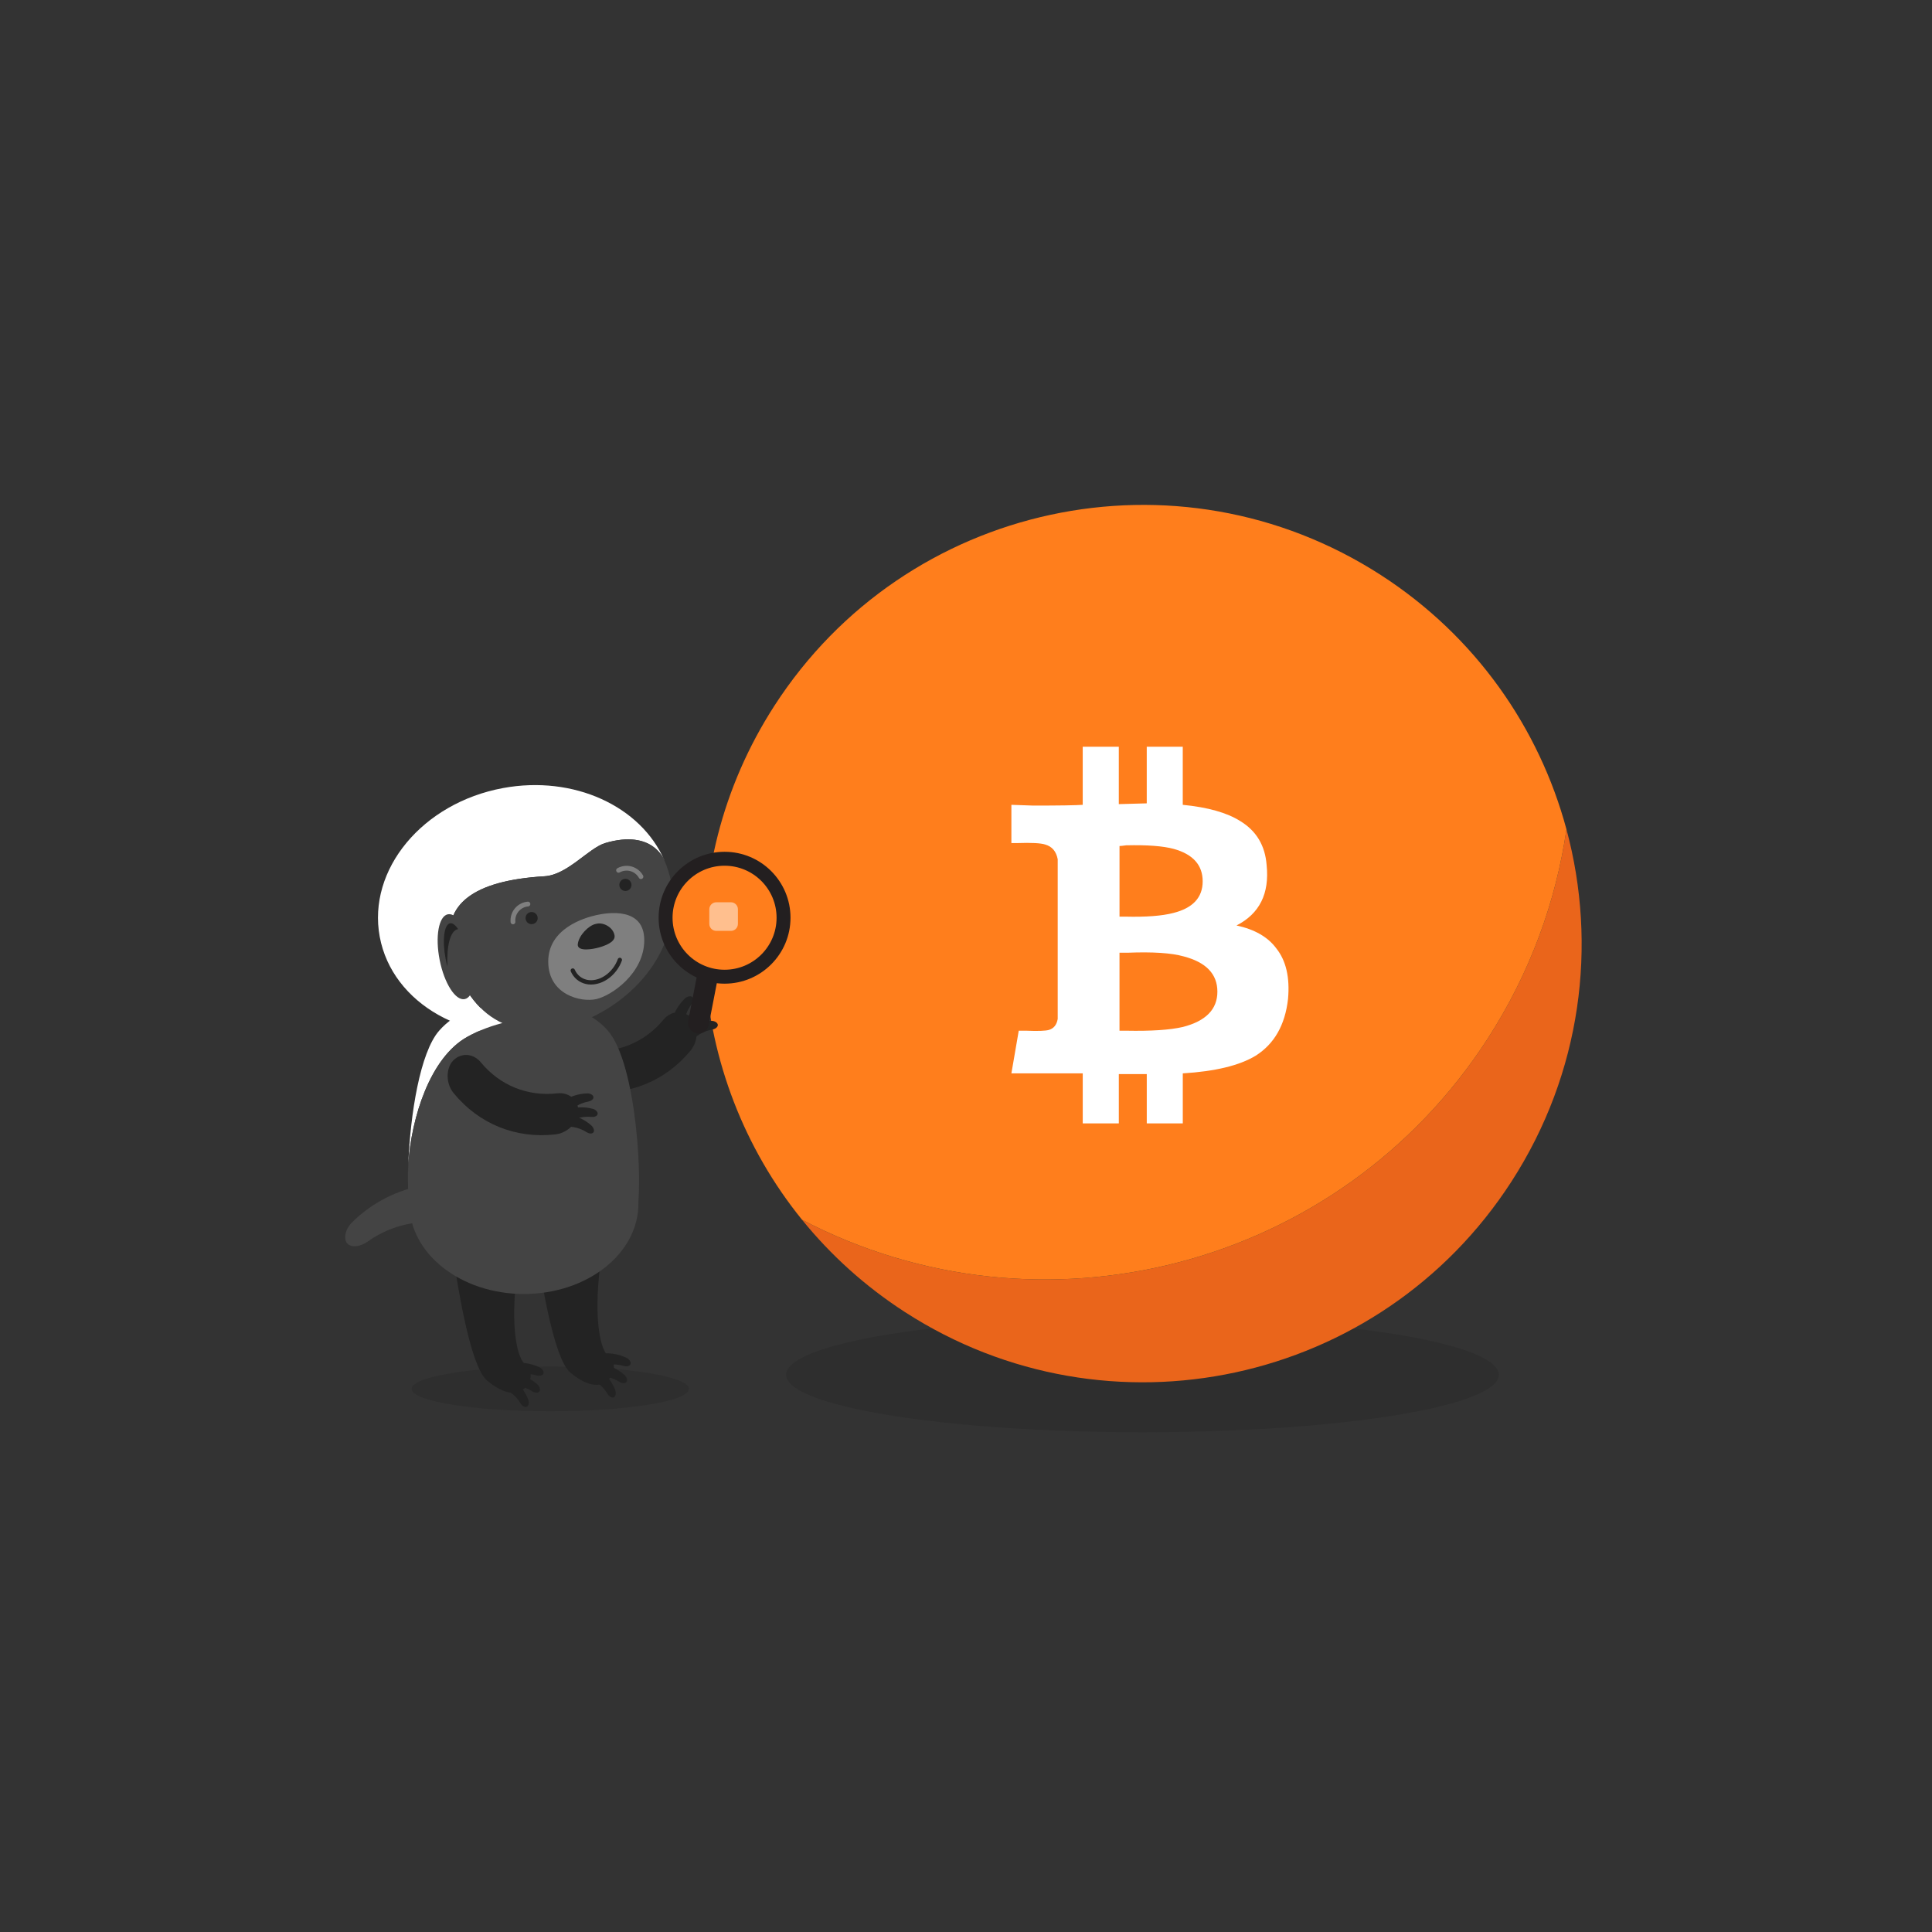<?xml version="1.0" encoding="utf-8"?>
<!-- Generator: Adobe Illustrator 16.0.4, SVG Export Plug-In . SVG Version: 6.00 Build 0)  -->
<!DOCTYPE svg PUBLIC "-//W3C//DTD SVG 1.1//EN" "http://www.w3.org/Graphics/SVG/1.1/DTD/svg11.dtd">
<svg version="1.1" id="Layer_1" xmlns="http://www.w3.org/2000/svg" xmlns:xlink="http://www.w3.org/1999/xlink" x="0px" y="0px"
	 width="375px" height="375px" viewBox="0 0 375 375" enable-background="new 0 0 375 375" xml:space="preserve">
<rect x="0" y="0" width="375" height="375" fill="#333333" stroke="none"/>
<ellipse opacity="0.3" fill="#232323" enable-background="new    " cx="221.752" cy="266.836" rx="69.169" ry="11.164"/>
<g>
	<path fill="#EA651B" d="M155.675,236.753c5.529,6.822,12.213,12.907,19.997,17.932c39.506,25.503,92.206,14.153,117.708-25.354
		c13.607-21.075,16.72-45.906,10.67-68.359c-2.048,14.052-7.071,27.899-15.276,40.612
		C259.892,246.322,201.949,260.964,155.675,236.753z"/>
	<path fill="#FF7E1C" d="M150.318,136.974c-20.479,31.726-17.191,71.95,5.356,99.779c46.274,24.211,104.217,9.569,133.099-35.167
		c8.206-12.713,13.228-26.562,15.276-40.614c-5.292-19.636-17.592-37.452-36.021-49.352
		C228.521,86.117,175.823,97.47,150.318,136.974z"/>
</g>
<g>
	<g>
		<g>
			<path fill="#FFFFFF" d="M247.719,184.066c1.904,2.379,2.665,5.657,2.285,9.845c-0.571,5.046-2.666,8.719-6.284,11.003
				c-3.139,1.903-7.861,3.044-14.142,3.427v9.71h-6.99v-9.574h-5.425v9.574h-7.004v-9.71h-13.847l1.427-8.282h1.428
				c2.285,0.096,3.751,0.04,4.421-0.15c0.95-0.286,1.521-0.991,1.713-2.135v-30.992c-0.287-1.524-1.089-2.475-2.422-2.857
				c-0.857-0.285-2.666-0.379-5.425-0.285h-1.143v-7.424l4.285,0.149c5.043,0,8.227-0.054,9.56-0.149V144.94h7.004v11.139
				l5.424-0.148v-10.99h6.989v11.275c4.856,0.473,8.568,1.524,11.14,3.141c3.14,1.904,4.854,4.758,5.14,8.567
				c0.57,5.521-1.373,9.423-5.848,11.708l0,0C243.529,180.393,246.1,181.876,247.719,184.066L247.719,184.066z M217.297,177.918
				h1.142c3.999,0.097,7.098-0.139,9.289-0.707c3.807-0.952,5.711-3.006,5.711-6.146s-1.86-5.236-5.574-6.283
				c-2.095-0.571-5.182-0.803-9.276-0.707c-0.667,0.095-1.101,0.137-1.292,0.137V177.918L217.297,177.918z M218.588,200.059
				c4.856,0.096,8.513-0.15,10.987-0.721c4.475-1.143,6.719-3.427,6.719-6.854c0-3.43-2.191-5.712-6.568-6.854
				c-2.38-0.668-5.999-0.899-10.854-0.708h-1.579v15.137H218.588z"/>
		</g>
	</g>
</g>
<ellipse opacity="0.3" fill="#232323" enable-background="new    " cx="106.813" cy="269.578" rx="26.913" ry="4.344"/>
<path fill="#232323" d="M87.318,238.785c0.109,0.879,3.021,25.729,7.254,29.212c4.232,3.481,6.456,2.31,7.314,1.386
	c0.901-0.972,2.038-2.713-0.069-4.68c-1.695-1.58-2.885-8.582-1.195-19.508L87.318,238.785z"/>
<path fill="#232323" d="M103.481,237.234c0.111,0.879,3.021,25.729,7.253,29.213c4.235,3.482,6.458,2.311,7.316,1.385
	c0.901-0.971,2.039-2.713-0.069-4.677c-1.694-1.582-2.887-8.583-1.195-19.51L103.481,237.234z"/>
<path fill="#232323" d="M113.876,203.899c-1.936-0.21-3.76,0.949-4.028,3.066c-0.272,2.104,1.748,4.597,4.448,4.908
	c7.681,0.89,14.842-1.998,19.755-7.968c1.729-2.097,1.456-5.295-0.197-6.62c-1.662-1.339-3.782-0.909-5.031,0.586
	C125.104,202.386,119.688,204.572,113.876,203.899z"/>
<path fill="#FFFFFF" d="M90.705,201.25c4.893-2.714,11.092-4.172,22.538-4.619c-2.729-1.154-6.34-1.692-11.625-1.692h-0.008
	c-9.046,0-13.229,1.543-16.379,5.128c-3.717,4.233-5.595,16.337-5.972,25.757C79.861,216.979,83.45,205.282,90.705,201.25z"/>
<path fill="#444444" d="M79.26,225.824c-0.088,1.301-0.108,2.535-0.071,3.678C79.187,228.344,79.21,227.109,79.26,225.824z"/>
<path fill="#444444" d="M71.345,241.004c-1.291,0.918-2.961,1.236-3.841,0.45c-0.877-0.777-0.612-2.759,0.824-4.185
	c3.887-3.873,8.99-6.481,14.61-7.318c2.094-0.306,3.612,1.461,3.356,3.599c-0.252,2.148-1.561,3.683-2.997,3.666
	C79.188,237.151,74.968,238.406,71.345,241.004z"/>
<path fill="#FFFFFF" d="M87.5,183.666c-1.453-8.044,4.201-12.746,18.207-13.585c4.445-0.267,8.553-5.486,11.764-6.442
	c9.237-2.748,11.43,3.271,11.43,3.271l0.019,0.001c-4.548-10.405-17.529-16.494-31.295-13.948
	c-15.624,2.893-26.333,15.812-23.919,28.855c2.414,13.047,17.036,21.279,32.659,18.389c1.361-0.253,2.683-0.585,3.964-0.983
	l-0.001-0.016C96.744,202.709,89.429,194.343,87.5,183.666z"/>
<path fill="#444444" d="M130.286,171.351c-0.286-1.554-0.752-3.035-1.365-4.44l-0.019-0.001c0,0-2.194-6.019-11.431-3.271
	c-3.211,0.956-7.318,6.176-11.764,6.442c-14.005,0.84-19.659,5.541-18.207,13.585c1.931,10.677,9.245,19.043,22.828,15.541
	l0.002,0.016C123.754,195.058,132.489,183.258,130.286,171.351z"/>
<path fill="#7F7F7F" d="M115.741,193.924c-2.975,0.672-9.305-0.83-9.329-7.256c-0.027-6.424,6.941-8.507,9.288-9.034
	c2.347-0.529,9.326-1.593,9.35,4.831C125.075,188.891,118.719,193.253,115.741,193.924z"/>
<path fill="#232323" d="M115.848,179.288c1.293-0.292,3.211,0.709,3.444,2.33c0.23,1.622-3.51,2.405-3.51,2.405l-0.108,0.024
	c0,0-3.741,0.904-3.523-0.819c0.218-1.723,2.125-3.586,3.417-3.878L115.848,179.288z"/>
<path fill="none" stroke="#232323" stroke-width="0.84" stroke-linecap="round" stroke-miterlimit="10" d="M120.308,186.317
	c-0.248,0.688-0.609,1.337-1.055,1.913c-0.449,0.58-0.979,1.082-1.571,1.482c-0.594,0.403-1.244,0.696-1.93,0.85
	c-0.683,0.155-1.336,0.155-1.929,0.023c-0.594-0.136-1.131-0.398-1.582-0.773c-0.451-0.374-0.814-0.861-1.069-1.432"/>
<circle fill="#232323" cx="103.186" cy="178.203" r="1.179"/>
<circle fill="#232323" cx="121.392" cy="171.76" r="1.179"/>
<path fill="#444444" d="M91.79,185.052c0.903,4.547,0.189,8.521-1.594,8.875c-1.783,0.351-3.957-3.048-4.858-7.592
	c-0.903-4.549-0.187-8.521,1.592-8.872C88.712,177.106,90.888,180.508,91.79,185.052z"/>
<path fill="#232323" d="M88.854,180.354c-1.467,0.302-2.198,3.281-1.999,7.289c-0.135-0.486-0.256-0.994-0.36-1.526
	c-0.689-3.574-0.306-6.665,0.854-6.904c0.493-0.102,1.049,0.334,1.577,1.138C88.901,180.354,88.876,180.35,88.854,180.354z"/>
<path fill="none" stroke="#7F7F7F" stroke-width="0.928" stroke-linecap="round" stroke-miterlimit="10" d="M99.566,178.939
	c-0.036-0.414,0.01-0.828,0.13-1.218c0.12-0.392,0.314-0.757,0.578-1.081c0.26-0.32,0.589-0.597,0.98-0.804
	c0.389-0.206,0.804-0.325,1.216-0.361"/>
<path fill="none" stroke="#7F7F7F" stroke-width="0.928" stroke-linecap="round" stroke-miterlimit="10" d="M120.061,168.927
	c0.362-0.201,0.76-0.33,1.165-0.381c0.406-0.051,0.821-0.024,1.223,0.083c0.4,0.105,0.785,0.293,1.134,0.564
	c0.35,0.271,0.625,0.6,0.828,0.963"/>
<path fill="#444444" d="M117.996,200.068c-1.148-1.308-2.439-2.343-4.052-3.133c-0.224-0.107-0.464-0.205-0.7-0.305
	c-1.844,0.072-3.538,0.174-5.127,0.299c-3.896,0.138-6.948,0.574-9.426,1.351c-3.194,0.74-5.732,1.72-7.985,2.973
	c-7.254,4.029-10.845,15.727-11.445,24.573c-0.05,1.284-0.074,2.519-0.071,3.678c0.011,2.992,0.2,5.476,0.559,6.979
	c0.388,1.625,1.942,3.011,4.384,4.106c3.894,1.743,10.059,2.739,17.479,2.739h0.008c0.694,0,1.377-0.011,2.05-0.028
	c0.208-0.005,0.411-0.016,0.616-0.021c0.467-0.019,0.927-0.035,1.381-0.061c0.227-0.012,0.451-0.025,0.673-0.039
	c0.44-0.027,0.874-0.061,1.301-0.094c0.2-0.019,0.404-0.031,0.603-0.053c0.521-0.045,1.028-0.1,1.528-0.159
	c0.086-0.013,0.178-0.02,0.265-0.03c0.59-0.072,1.161-0.154,1.72-0.244c0.137-0.021,0.265-0.046,0.398-0.068
	c0.417-0.07,0.826-0.144,1.225-0.224c0.168-0.033,0.332-0.067,0.496-0.103c0.36-0.078,0.711-0.156,1.053-0.239
	c0.156-0.039,0.313-0.077,0.467-0.114c0.37-0.099,0.728-0.197,1.077-0.305c0.082-0.023,0.169-0.045,0.25-0.07
	c-0.005,0-0.006,0-0.011,0c2.39-0.74,4.244-1.683,5.417-2.803c0.013-0.011,0.021-0.025,0.032-0.035
	c0.22-0.212,0.419-0.43,0.589-0.654c0.067-0.087,0.108-0.183,0.167-0.27c0.101-0.153,0.208-0.306,0.285-0.462
	c0.124-0.252,0.216-0.508,0.28-0.771C124.996,230.136,123.533,206.369,117.996,200.068z"/>
<ellipse fill="#444444" cx="101.694" cy="233.657" rx="22.218" ry="17.507"/>
<g>
	<path fill="#232323" d="M93.294,206.159c-1.247-1.497-3.364-1.929-5.028-0.595c-1.658,1.324-1.937,4.52-0.21,6.62
		c4.904,5.975,12.06,8.879,19.742,8.001c2.699-0.308,4.726-2.795,4.458-4.896c-0.267-2.117-2.088-3.283-4.026-3.077
		C102.419,212.876,97.006,210.682,93.294,206.159z"/>
	<path fill="#232323" d="M114.197,213.811c0.519-0.097,0.978-0.424,0.994-0.812c0.017-0.391-0.518-0.783-1.189-0.768
		c-1.82,0.033-3.619,0.65-5.115,1.799c-0.553,0.43-0.483,1.199,0.086,1.633c0.57,0.436,1.239,0.475,1.565,0.129
		C111.472,214.794,112.743,214.075,114.197,213.811z"/>
	<path fill="#232323" d="M114.809,216.795c0.524,0.05,1.056-0.135,1.178-0.505c0.125-0.371-0.28-0.896-0.928-1.067
		c-1.757-0.473-3.657-0.378-5.412,0.31c-0.652,0.258-0.797,1.018-0.369,1.59c0.426,0.577,1.057,0.801,1.469,0.559
		C111.916,216.982,113.338,216.646,114.809,216.795z"/>
	<path fill="#232323" d="M113.861,219.759c0.442,0.284,1,0.362,1.279,0.086c0.277-0.272,0.157-0.922-0.343-1.374
		c-1.349-1.22-3.084-2.001-4.958-2.187c-0.698-0.067-1.174,0.542-1.055,1.248c0.119,0.706,0.578,1.195,1.054,1.164
		C111.198,218.607,112.618,218.956,113.861,219.759z"/>
</g>
<path fill="#232323" d="M104.143,266.963c0.53,0.15,1.116,0.061,1.313-0.298c0.197-0.357-0.119-0.978-0.756-1.279
	c-1.727-0.823-3.705-1.089-5.648-0.711c-0.724,0.143-1.019,0.9-0.687,1.572c0.333,0.677,0.94,1.029,1.41,0.858
	C101.12,266.606,102.652,266.528,104.143,266.963z"/>
<path fill="#232323" d="M103.316,270.054c0.468,0.293,1.053,0.368,1.344,0.079c0.291-0.289,0.157-0.971-0.371-1.44
	c-1.43-1.268-3.257-2.071-5.23-2.25c-0.734-0.062-1.227,0.583-1.095,1.321c0.132,0.741,0.617,1.251,1.117,1.216
	C100.509,268.873,102.002,269.223,103.316,270.054z"/>
<path fill="#232323" d="M101.032,272.392c0.282,0.473,0.771,0.81,1.161,0.684c0.389-0.125,0.583-0.795,0.325-1.452
	c-0.695-1.779-1.958-3.326-3.634-4.381c-0.625-0.395-1.358-0.045-1.577,0.675c-0.22,0.722-0.02,1.396,0.443,1.59
	C99.072,270.062,100.241,271.055,101.032,272.392z"/>
<path fill="#232323" d="M121.036,265.125c0.529,0.151,1.116,0.062,1.313-0.297s-0.119-0.979-0.756-1.281
	c-1.728-0.821-3.706-1.086-5.648-0.709c-0.724,0.142-1.018,0.899-0.687,1.571c0.332,0.677,0.94,1.028,1.41,0.859
	C118.013,264.769,119.545,264.689,121.036,265.125z"/>
<path fill="#232323" d="M120.209,268.217c0.467,0.293,1.053,0.369,1.342,0.078c0.292-0.288,0.159-0.972-0.369-1.438
	c-1.431-1.27-3.259-2.073-5.232-2.25c-0.733-0.064-1.227,0.583-1.093,1.319c0.131,0.741,0.617,1.251,1.117,1.214
	C117.402,267.033,118.896,267.385,120.209,268.217z"/>
<path fill="#232323" d="M117.925,270.555c0.283,0.475,0.771,0.811,1.162,0.682c0.388-0.124,0.582-0.793,0.324-1.45
	c-0.695-1.779-1.958-3.328-3.634-4.383c-0.624-0.393-1.357-0.041-1.574,0.677c-0.222,0.72-0.021,1.394,0.439,1.59
	C115.966,268.227,117.135,269.219,117.925,270.555z"/>
<path fill="#232323" d="M134.22,194.924c0.336-0.449,0.462-1.036,0.192-1.356c-0.269-0.314-0.972-0.238-1.488,0.258
	c-1.402,1.345-2.366,3.131-2.708,5.113c-0.125,0.74,0.489,1.291,1.248,1.216c0.763-0.071,1.316-0.521,1.321-1.031
	C132.795,197.671,133.272,196.188,134.22,194.924z"/>
<path fill="#232323" d="M136.861,196.824c0.448-0.34,0.731-0.869,0.56-1.251c-0.17-0.381-0.867-0.497-1.502-0.164
	c-1.721,0.9-3.141,2.351-4.021,4.16c-0.324,0.675,0.113,1.375,0.861,1.517c0.752,0.14,1.411-0.139,1.556-0.627
	C134.728,199.064,135.6,197.773,136.861,196.824z"/>
<path fill="#232323" d="M138.263,199.833c0.551-0.097,1.045-0.438,1.065-0.856c0.021-0.415-0.544-0.839-1.262-0.831
	c-1.942,0.021-3.866,0.661-5.473,1.875c-0.595,0.451-0.527,1.272,0.078,1.74c0.604,0.471,1.318,0.521,1.669,0.153
	C135.344,200.859,136.706,200.105,138.263,199.833z"/>
<line fill="none" stroke="#231F20" stroke-width="4.056" stroke-linecap="round" stroke-linejoin="round" stroke-miterlimit="10" x1="135.567" y1="198.584" x2="138.052" y2="185.744"/>
<circle fill="#FF7E1C" cx="140.638" cy="178.131" r="11.447"/>
<circle fill="none" stroke="#231F20" stroke-width="2.704" stroke-linecap="round" stroke-linejoin="round" stroke-miterlimit="10" cx="140.638" cy="178.131" r="11.447"/>
<g opacity="0.5">
	<path fill="#FFFFFF" d="M143.229,179.332c0,0.744-0.61,1.353-1.352,1.353h-2.848c-0.744,0-1.353-0.609-1.353-1.353v-2.85
		c0-0.744,0.61-1.352,1.353-1.352h2.848c0.744,0,1.352,0.609,1.352,1.352V179.332z"/>
</g>
</svg>
